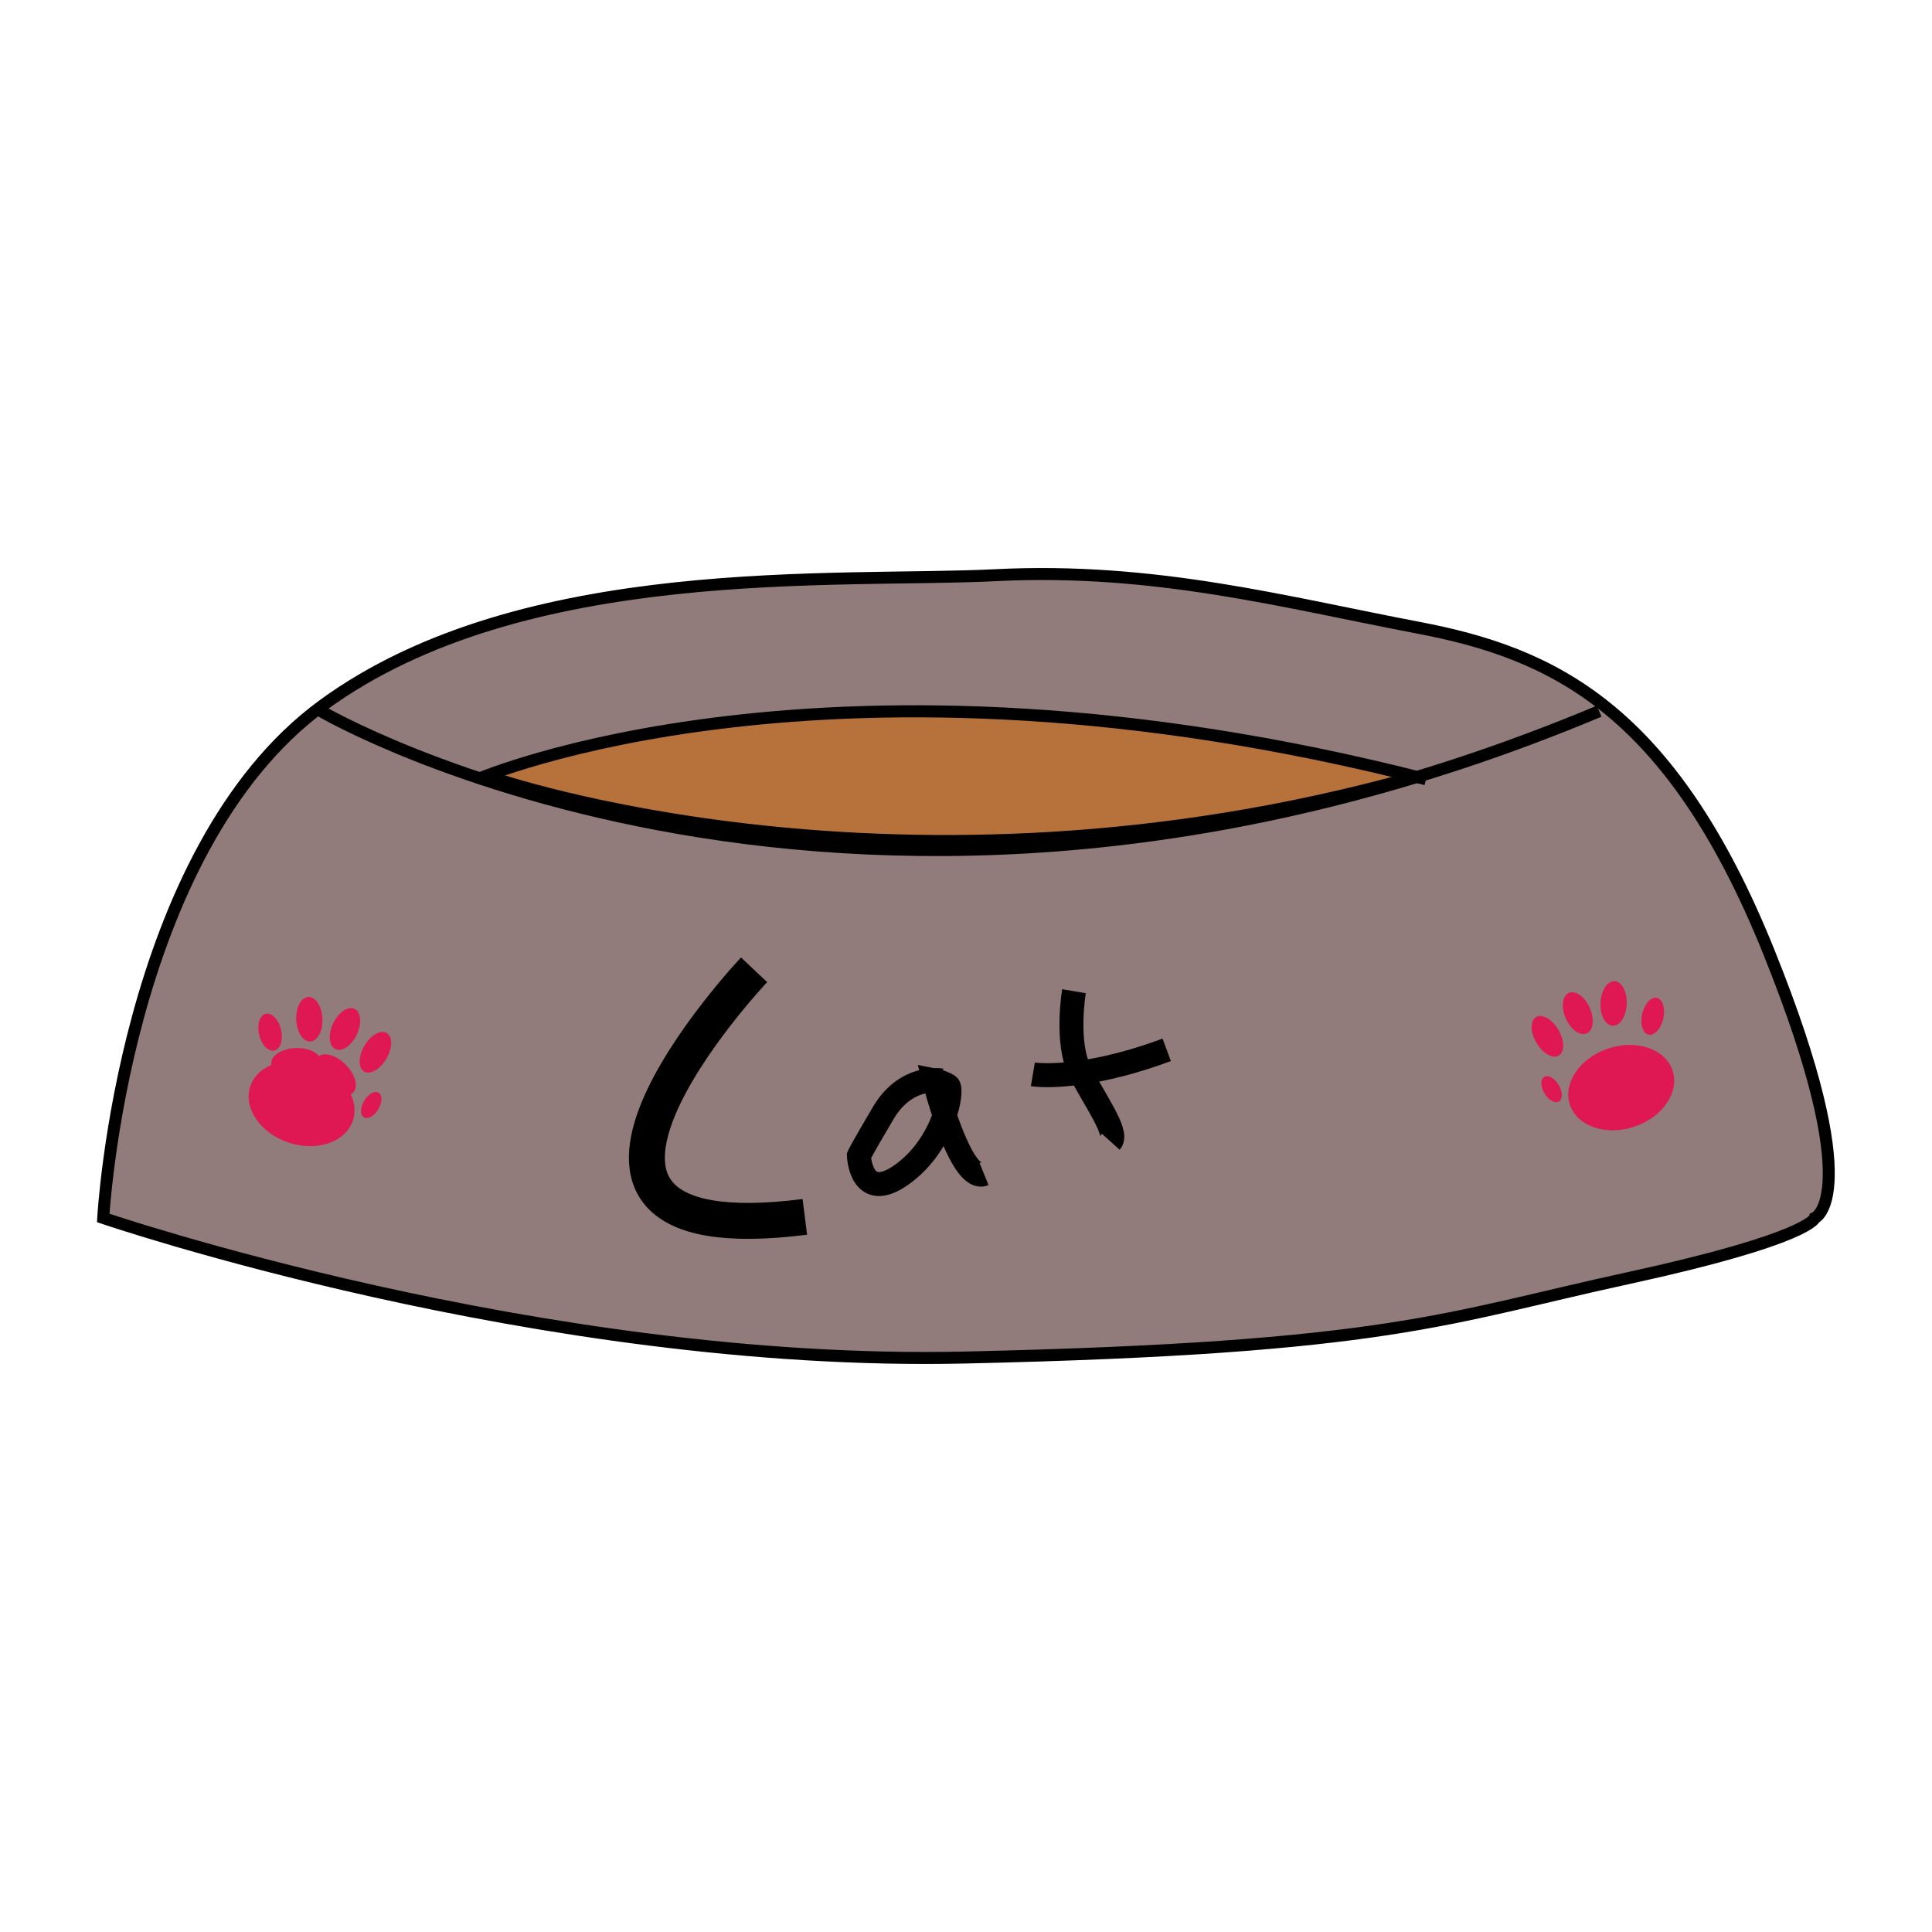 <?xml version="1.0" encoding="UTF-8" standalone="no" ?>
<!DOCTYPE svg PUBLIC "-//W3C//DTD SVG 1.1//EN" "http://www.w3.org/Graphics/SVG/1.1/DTD/svg11.dtd">
<svg xmlns="http://www.w3.org/2000/svg" xmlns:xlink="http://www.w3.org/1999/xlink" version="1.1" width="200" height="200" viewBox="0 0 200 200" xml:space="preserve">
<desc>Created with Fabric.js 4.6.0</desc>
<defs>
</defs>
<g transform="matrix(1.24 0 0 1.24 100 100)" id="reuUal3Jm6RPF4yzP4rXJ"  >
<path style="stroke: rgb(0,0,0); stroke-width: 1; stroke-dasharray: none; stroke-linecap: butt; stroke-dashoffset: 0; stroke-linejoin: miter; stroke-miterlimit: 4; fill: rgb(146,123,123); fill-rule: nonzero; opacity: 1;" vector-effect="non-scaling-stroke"  transform=" translate(0, 0)" d="M -72.028 21.034 C -72.028 21.034 -35.61 33.482 -0.113 32.687 C 35.383 31.892 40.023 29.376 55.254 26.065 C 70.486 22.753 70.866 21.034 70.866 21.034 C 70.866 21.034 75.237 19.226 67.025 -1.172 C 58.813 -21.569 48.893 -26.121 37.767 -28.24 C 26.641 -30.359 15.748 -33.291 2.503 -32.628 C -10.742 -31.966 -36.983 -33.966 -53.672 -21.78 C -70.36 -9.595 -72.028 21.034 -72.028 21.034 z" stroke-linecap="round" />
</g>
<g transform="matrix(1.25 0 0 1.25 98.54 77.15)" id="kVOQGWwDeWpTxASgeMp0D"  >
<path style="stroke: rgb(0,0,0); stroke-width: 1; stroke-dasharray: none; stroke-linecap: butt; stroke-dashoffset: 0; stroke-linejoin: miter; stroke-miterlimit: 4; fill: rgb(183,113,59); fill-rule: nonzero; opacity: 1;" vector-effect="non-scaling-stroke"  transform=" translate(0, 0)" d="M -39.267 2.813 C -39.267 2.813 -10.178 -9.845 39.267 2.813" stroke-linecap="round" />
</g>
<g transform="matrix(1.24 0 0 1.25 98.58 83.78)" id="7BJcuP2egXqjuXyz-kdin"  >
<path style="stroke: rgb(0,0,0); stroke-width: 1; stroke-dasharray: none; stroke-linecap: butt; stroke-dashoffset: 0; stroke-linejoin: miter; stroke-miterlimit: 4; fill: rgb(183,113,59); fill-rule: nonzero; opacity: 1;" vector-effect="non-scaling-stroke"  transform=" translate(0, 0)" d="M -38.413 -2.628 C -38.413 -2.628 -4.365 9.198 38.413 -2.628" stroke-linecap="round" />
</g>
<g transform="matrix(1.24 0 0 1.24 75.14 113.39)" id="6k3gLcTrH5S7vErU_Kx87"  >
<path style="stroke: rgb(0,0,0); stroke-width: 3; stroke-dasharray: none; stroke-linecap: butt; stroke-dashoffset: 0; stroke-linejoin: miter; stroke-miterlimit: 4; fill: rgb(255,255,255); fill-opacity: 0; fill-rule: nonzero; opacity: 1;" vector-effect="non-scaling-stroke"  transform=" translate(0, 0)" d="M 2.356 -10.481 C 2.356 -10.481 -20.361 13.579 6.593 10.146" stroke-linecap="round" />
</g>
<g transform="matrix(1.24 0 0 1.24 95.39 117.19)" id="98atIwJxUlKLU19Xc5Yo5"  >
<path style="stroke: rgb(0,0,0); stroke-width: 2; stroke-dasharray: none; stroke-linecap: butt; stroke-dashoffset: 0; stroke-linejoin: miter; stroke-miterlimit: 4; fill: rgb(255,255,255); fill-opacity: 0; fill-rule: nonzero; opacity: 1;" vector-effect="non-scaling-stroke"  transform=" translate(0, 0)" d="M 1.644 -4.313 C 1.644 -4.313 -1.278 -4.825 -3.178 -1.611 C -5.077 1.603 -5.223 1.969 -5.223 1.969 C -5.223 1.969 -5.077 6.059 -1.57 3.503 C 1.936 0.946 2.666 -3.583 2.228 -3.875 C 1.79 -4.167 1.059 -4.313 1.059 -4.313 C 1.059 -4.313 3.251 4.306 5.223 3.503" stroke-linecap="round" />
</g>
<g transform="matrix(1.24 0 0 1.24 113.03 110.4)" id="9lO5TtR1keN41DvXWvRA0"  >
<path style="stroke: rgb(0,0,0); stroke-width: 2; stroke-dasharray: none; stroke-linecap: butt; stroke-dashoffset: 0; stroke-linejoin: miter; stroke-miterlimit: 4; fill: rgb(255,255,255); fill-opacity: 0; fill-rule: nonzero; opacity: 1;" vector-effect="non-scaling-stroke"  transform=" translate(0, 0)" d="M -1.493 -6.282 C -1.493 -6.282 -2.223 -1.972 -0.981 0.438 C 0.26 2.849 2.233 5.551 1.575 6.282" stroke-linecap="round" />
</g>
<g transform="matrix(1.24 0 0 1.24 113.85 109.99)" id="8HIy12ieDIk_Z5NsByUCD"  >
<path style="stroke: rgb(0,0,0); stroke-width: 2; stroke-dasharray: none; stroke-linecap: butt; stroke-dashoffset: 0; stroke-linejoin: miter; stroke-miterlimit: 4; fill: rgb(255,255,255); fill-opacity: 0; fill-rule: nonzero; opacity: 1;" vector-effect="non-scaling-stroke"  transform=" translate(0, 0)" d="M -5.588 0.987 C -5.588 0.987 -1.717 1.645 5.588 -1.058" stroke-linecap="round" />
</g>
<g transform="matrix(0.25 -0.06 0.1 0.42 27.96 106.85)" id="ZojyBwMi07szXb46K2DcA"  >
<path style="stroke: rgb(205,123,201); stroke-width: 0; stroke-dasharray: none; stroke-linecap: butt; stroke-dashoffset: 0; stroke-linejoin: miter; stroke-miterlimit: 4; fill: rgb(223,24,83); fill-rule: nonzero; opacity: 1;" vector-effect="non-scaling-stroke"  transform=" translate(0, 0)" d="M 0 -4.529 C 2.5 -4.529 4.529 -2.5 4.529 0 C 4.529 2.5 2.5 4.529 0 4.529 C -2.5 4.529 -4.529 2.5 -4.529 0 C -4.529 -2.5 -2.5 -4.529 0 -4.529 z" stroke-linecap="round" />
</g>
<g transform="matrix(0.3 -0.01 0.02 0.51 32.02 105.51)" id="QX_vfxQrq3GrRXmKEKGyM"  >
<path style="stroke: rgb(205,123,201); stroke-width: 0; stroke-dasharray: none; stroke-linecap: butt; stroke-dashoffset: 0; stroke-linejoin: miter; stroke-miterlimit: 4; fill: rgb(223,24,83); fill-rule: nonzero; opacity: 1;" vector-effect="non-scaling-stroke"  transform=" translate(0, 0)" d="M 0 -4.529 C 2.5 -4.529 4.529 -2.5 4.529 0 C 4.529 2.5 2.5 4.529 0 4.529 C -2.5 4.529 -4.529 2.5 -4.529 0 C -4.529 -2.5 -2.5 -4.529 0 -4.529 z" stroke-linecap="round" />
</g>
<g transform="matrix(0.27 0.13 -0.22 0.46 35.71 106.52)" id="T0RVvKa2KIU04f6UO4qE3"  >
<path style="stroke: rgb(205,123,201); stroke-width: 0; stroke-dasharray: none; stroke-linecap: butt; stroke-dashoffset: 0; stroke-linejoin: miter; stroke-miterlimit: 4; fill: rgb(223,24,83); fill-rule: nonzero; opacity: 1;" vector-effect="non-scaling-stroke"  transform=" translate(0, 0)" d="M 0 -4.529 C 2.5 -4.529 4.529 -2.5 4.529 0 C 4.529 2.5 2.5 4.529 0 4.529 C -2.5 4.529 -4.529 2.5 -4.529 0 C -4.529 -2.5 -2.5 -4.529 0 -4.529 z" stroke-linecap="round" />
</g>
<g transform="matrix(0.25 0.15 -0.26 0.44 38.86 108.93)" id="yp0YX8vDYW5-VPX9qSuaV"  >
<path style="stroke: rgb(205,123,201); stroke-width: 0; stroke-dasharray: none; stroke-linecap: butt; stroke-dashoffset: 0; stroke-linejoin: miter; stroke-miterlimit: 4; fill: rgb(223,24,83); fill-rule: nonzero; opacity: 1;" vector-effect="non-scaling-stroke"  transform=" translate(0, 0)" d="M 0 -4.529 C 2.5 -4.529 4.529 -2.5 4.529 0 C 4.529 2.5 2.5 4.529 0 4.529 C -2.5 4.529 -4.529 2.5 -4.529 0 C -4.529 -2.5 -2.5 -4.529 0 -4.529 z" stroke-linecap="round" />
</g>
<g transform="matrix(1.17 0.4 -0.31 0.89 31.22 114.23)" id="bloe5UwfQ5eubylDGT4Vj"  >
<path style="stroke: rgb(205,123,201); stroke-width: 0; stroke-dasharray: none; stroke-linecap: butt; stroke-dashoffset: 0; stroke-linejoin: miter; stroke-miterlimit: 4; fill: rgb(223,24,83); fill-rule: nonzero; opacity: 1;" vector-effect="non-scaling-stroke"  transform=" translate(0, 0)" d="M 0 -4.529 C 2.5 -4.529 4.529 -2.5 4.529 0 C 4.529 2.5 2.5 4.529 0 4.529 C -2.5 4.529 -4.529 2.5 -4.529 0 C -4.529 -2.5 -2.5 -4.529 0 -4.529 z" stroke-linecap="round" />
</g>
<g transform="matrix(0.01 0.33 -0.57 0.02 30.66 109.99)" id="fPMZ-NUMTMQ_g5zk0XcAB"  >
<path style="stroke: rgb(205,123,201); stroke-width: 0; stroke-dasharray: none; stroke-linecap: butt; stroke-dashoffset: 0; stroke-linejoin: miter; stroke-miterlimit: 4; fill: rgb(223,24,83); fill-rule: nonzero; opacity: 1;" vector-effect="non-scaling-stroke"  transform=" translate(0, 0)" d="M 0 -4.529 C 2.5 -4.529 4.529 -2.5 4.529 0 C 4.529 2.5 2.5 4.529 0 4.529 C -2.5 4.529 -4.529 2.5 -4.529 0 C -4.529 -2.5 -2.5 -4.529 0 -4.529 z" stroke-linecap="round" />
</g>
<g transform="matrix(-0.24 0.23 -0.4 -0.41 34.72 111.27)" id="asFEj4G_fu6iW68SIesBf"  >
<path style="stroke: rgb(205,123,201); stroke-width: 0; stroke-dasharray: none; stroke-linecap: butt; stroke-dashoffset: 0; stroke-linejoin: miter; stroke-miterlimit: 4; fill: rgb(223,24,83); fill-rule: nonzero; opacity: 1;" vector-effect="non-scaling-stroke"  transform=" translate(0, 0)" d="M 0 -4.529 C 2.5 -4.529 4.529 -2.5 4.529 0 C 4.529 2.5 2.5 4.529 0 4.529 C -2.5 4.529 -4.529 2.5 -4.529 0 C -4.529 -2.5 -2.5 -4.529 0 -4.529 z" stroke-linecap="round" />
</g>
<g transform="matrix(0.16 0.1 -0.17 0.28 38.43 114.39)" id="8npBFk0QfUeYZAkaXYQIJ"  >
<path style="stroke: rgb(205,123,201); stroke-width: 0; stroke-dasharray: none; stroke-linecap: butt; stroke-dashoffset: 0; stroke-linejoin: miter; stroke-miterlimit: 4; fill: rgb(223,24,83); fill-rule: nonzero; opacity: 1;" vector-effect="non-scaling-stroke"  transform=" translate(0, 0)" d="M 0 -4.529 C 2.5 -4.529 4.529 -2.5 4.529 0 C 4.529 2.5 2.5 4.529 0 4.529 C -2.5 4.529 -4.529 2.5 -4.529 0 C -4.529 -2.5 -2.5 -4.529 0 -4.529 z" stroke-linecap="round" />
</g>
<g transform="matrix(-0.24 -0.06 -0.1 0.42 171.09 105.2)" id="4m_sUZ9Z26gaTM0O-zMRW"  >
<path style="stroke: rgb(205,123,201); stroke-width: 0; stroke-dasharray: none; stroke-linecap: butt; stroke-dashoffset: 0; stroke-linejoin: miter; stroke-miterlimit: 4; fill: rgb(223,24,83); fill-rule: nonzero; opacity: 1;" vector-effect="non-scaling-stroke"  transform=" translate(0, 0)" d="M 0 -4.529 C 2.5 -4.529 4.529 -2.5 4.529 0 C 4.529 2.5 2.5 4.529 0 4.529 C -2.5 4.529 -4.529 2.5 -4.529 0 C -4.529 -2.5 -2.5 -4.529 0 -4.529 z" stroke-linecap="round" />
</g>
<g transform="matrix(-0.3 -0.01 -0.02 0.51 167.04 103.88)" id="FoDBL0nGMkWrWmBRK_UGP"  >
<path style="stroke: rgb(205,123,201); stroke-width: 0; stroke-dasharray: none; stroke-linecap: butt; stroke-dashoffset: 0; stroke-linejoin: miter; stroke-miterlimit: 4; fill: rgb(223,24,83); fill-rule: nonzero; opacity: 1;" vector-effect="non-scaling-stroke"  transform=" translate(0, 0)" d="M 0 -4.529 C 2.5 -4.529 4.529 -2.5 4.529 0 C 4.529 2.5 2.5 4.529 0 4.529 C -2.5 4.529 -4.529 2.5 -4.529 0 C -4.529 -2.5 -2.5 -4.529 0 -4.529 z" stroke-linecap="round" />
</g>
<g transform="matrix(-0.27 0.13 0.21 0.46 163.33 104.88)" id="_e4sBECWMf87hHGcIXr8E"  >
<path style="stroke: rgb(205,123,201); stroke-width: 0; stroke-dasharray: none; stroke-linecap: butt; stroke-dashoffset: 0; stroke-linejoin: miter; stroke-miterlimit: 4; fill: rgb(223,24,83); fill-rule: nonzero; opacity: 1;" vector-effect="non-scaling-stroke"  transform=" translate(0, 0)" d="M 0 -4.529 C 2.5 -4.529 4.529 -2.5 4.529 0 C 4.529 2.5 2.5 4.529 0 4.529 C -2.5 4.529 -4.529 2.5 -4.529 0 C -4.529 -2.5 -2.5 -4.529 0 -4.529 z" stroke-linecap="round" />
</g>
<g transform="matrix(-0.25 0.15 0.26 0.44 160.19 107.28)" id="4xj-zYLES7w37SXD1s93y"  >
<path style="stroke: rgb(205,123,201); stroke-width: 0; stroke-dasharray: none; stroke-linecap: butt; stroke-dashoffset: 0; stroke-linejoin: miter; stroke-miterlimit: 4; fill: rgb(223,24,83); fill-rule: nonzero; opacity: 1;" vector-effect="non-scaling-stroke"  transform=" translate(0, 0)" d="M 0 -4.529 C 2.5 -4.529 4.529 -2.5 4.529 0 C 4.529 2.5 2.5 4.529 0 4.529 C -2.5 4.529 -4.529 2.5 -4.529 0 C -4.529 -2.5 -2.5 -4.529 0 -4.529 z" stroke-linecap="round" />
</g>
<g transform="matrix(-1.17 0.4 0.31 0.89 167.83 112.59)" id="AfmsCa1v767PmZCARn78v"  >
<path style="stroke: rgb(205,123,201); stroke-width: 0; stroke-dasharray: none; stroke-linecap: butt; stroke-dashoffset: 0; stroke-linejoin: miter; stroke-miterlimit: 4; fill: rgb(223,24,83); fill-rule: nonzero; opacity: 1;" vector-effect="non-scaling-stroke"  transform=" translate(0, 0)" d="M 0 -4.529 C 2.5 -4.529 4.529 -2.5 4.529 0 C 4.529 2.5 2.5 4.529 0 4.529 C -2.5 4.529 -4.529 2.5 -4.529 0 C -4.529 -2.5 -2.5 -4.529 0 -4.529 z" stroke-linecap="round" />
</g>
<g transform="matrix(-0.16 0.1 0.17 0.28 160.62 112.75)" id="9GrUFkJX1hcpj-EhsKNIL"  >
<path style="stroke: rgb(205,123,201); stroke-width: 0; stroke-dasharray: none; stroke-linecap: butt; stroke-dashoffset: 0; stroke-linejoin: miter; stroke-miterlimit: 4; fill: rgb(223,24,83); fill-rule: nonzero; opacity: 1;" vector-effect="non-scaling-stroke"  transform=" translate(0, 0)" d="M 0 -4.529 C 2.5 -4.529 4.529 -2.5 4.529 0 C 4.529 2.5 2.5 4.529 0 4.529 C -2.5 4.529 -4.529 2.5 -4.529 0 C -4.529 -2.5 -2.5 -4.529 0 -4.529 z" stroke-linecap="round" />
</g>
<g transform="matrix(1.24 0 0 1.24 11.37 126.06)" id="BYzODG5g37qEsziAcn1SK"  >
<path style="stroke: rgb(0,0,0); stroke-width: 1; stroke-dasharray: none; stroke-linecap: butt; stroke-dashoffset: 0; stroke-linejoin: miter; stroke-miterlimit: 4; fill: rgb(255,255,255); fill-opacity: 0; fill-rule: nonzero; opacity: 1;" vector-effect="non-scaling-stroke"  transform=" translate(0, 0)" d="M 0 0" stroke-linecap="round" />
</g>
<g transform="matrix(1.24 0 0 1.24 99.39 80.81)" id="LQLdcMYUro-xNjSS2Z6w2"  >
<path style="stroke: rgb(0,0,0); stroke-width: 1; stroke-dasharray: none; stroke-linecap: butt; stroke-dashoffset: 0; stroke-linejoin: miter; stroke-miterlimit: 4; fill: rgb(255,255,255); fill-opacity: 0; fill-rule: nonzero; opacity: 1;" vector-effect="non-scaling-stroke"  transform=" translate(0, 0)" d="M -53.351 -5.798 C -53.351 -5.798 -8.9 20.294 53.352 -5.798" stroke-linecap="round" />
</g>
</svg>
